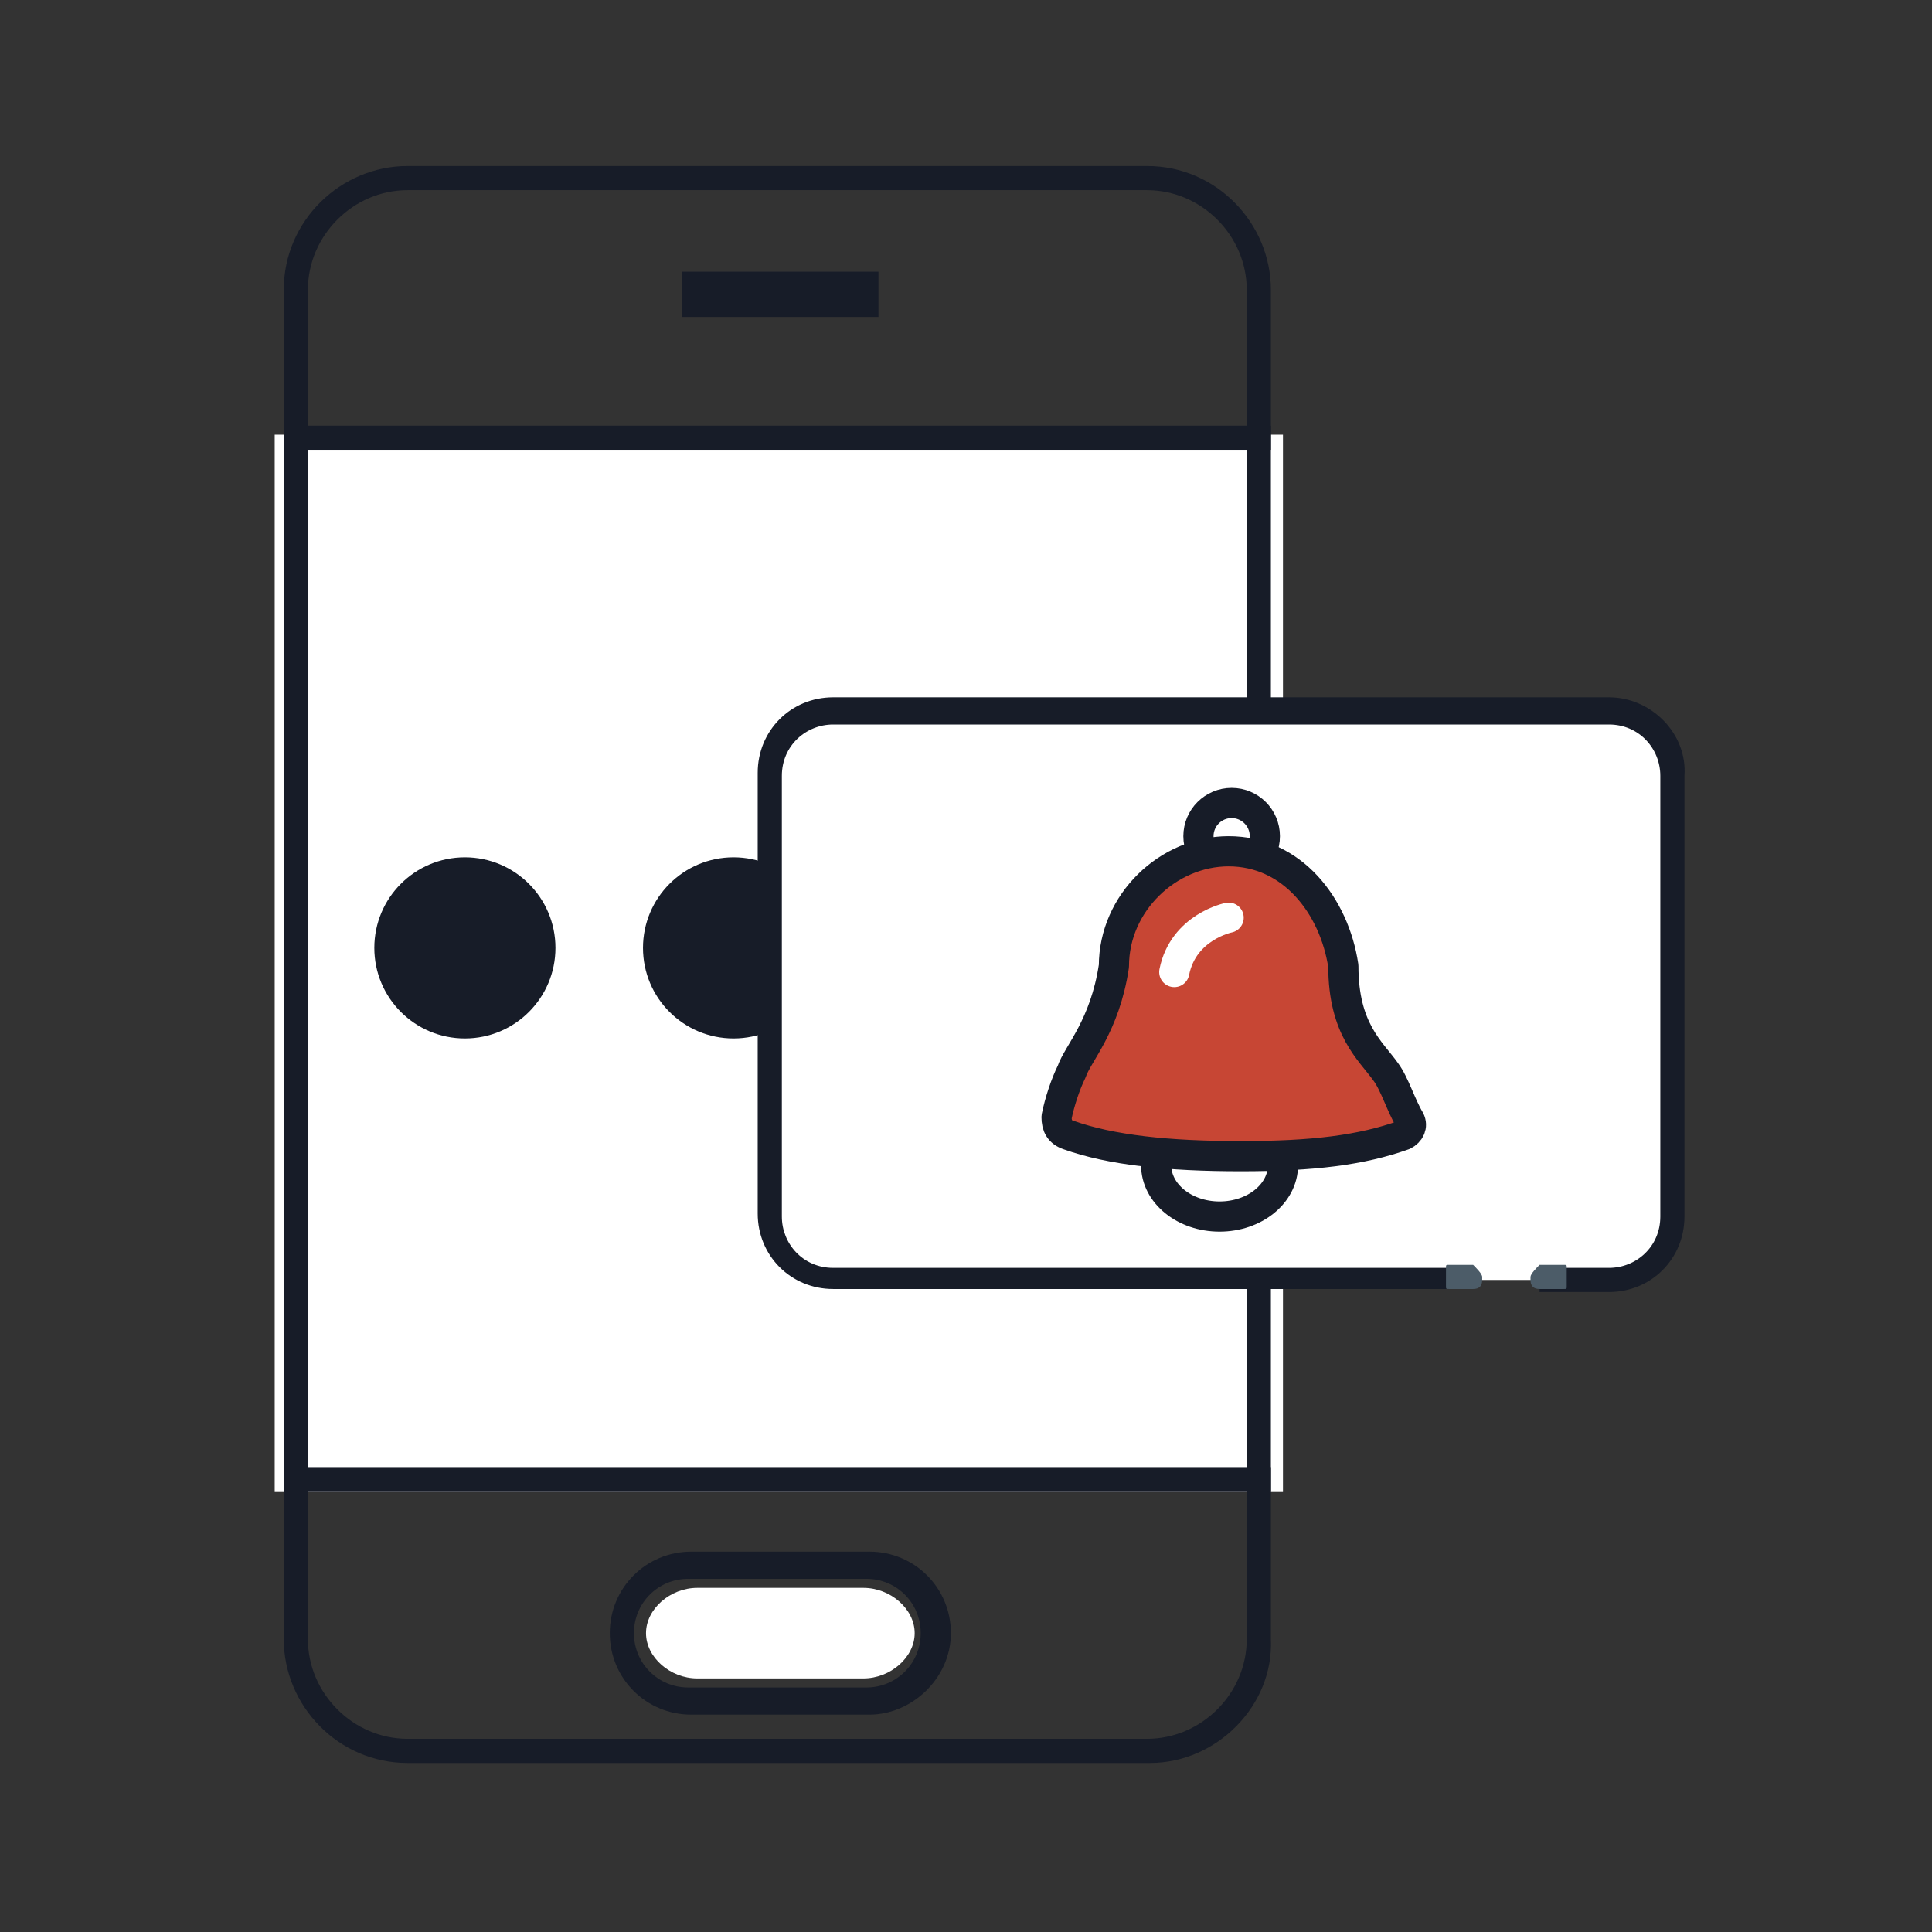 <?xml version="1.0" encoding="utf-8"?>
<!-- Generator: Adobe Illustrator 23.0.1, SVG Export Plug-In . SVG Version: 6.00 Build 0)  -->
<svg version="1.1" id="Layer_1" xmlns="http://www.w3.org/2000/svg" xmlns:xlink="http://www.w3.org/1999/xlink" x="0px" y="0px"
	 viewBox="0 0 64 64" style="enable-background:new 0 0 64 64;" xml:space="preserve">
<rect x="0" y="0" width="64" height="64" fill="#333333" stroke="none"/>
<style type="text/css">
	.Drop_x0020_Shadow{fill:none;}
	.Outer_x0020_Glow_x0020_5_x0020_pt{fill:none;}
	.Blue_x0020_Neon{fill:none;stroke:#8AACDA;stroke-width:7;stroke-linecap:round;stroke-linejoin:round;}
	.Chrome_x0020_Highlight{fill:url(#SVGID_1_);stroke:#FFFFFF;stroke-width:0.363;stroke-miterlimit:1;}
	.Jive_GS{fill:#FFDD00;}
	.Alyssa_GS{fill:#A6D0E4;}
	.st0{fill:#FFFFFF;stroke:#171C28;stroke-linecap:round;stroke-linejoin:round;stroke-miterlimit:10;}
	.st1{fill:#FFFFFF;}
	.st2{fill:#171C28;}
	.st3{fill:none;stroke:#4C5C68;stroke-width:0.911;stroke-miterlimit:10;}
	.st4{fill:none;stroke:#171C28;stroke-linecap:round;stroke-linejoin:round;stroke-miterlimit:10;}
	.st5{fill:none;stroke:#4C5C68;stroke-width:1.083;stroke-linecap:round;stroke-linejoin:round;stroke-miterlimit:10;}
	.st6{fill:none;stroke:#4C5C68;stroke-width:1.11;stroke-linecap:round;stroke-linejoin:round;stroke-miterlimit:10;}
	.st7{fill:#C74634;stroke:#171C28;stroke-linecap:round;stroke-linejoin:round;stroke-miterlimit:10;}
	.st8{fill:#C74634;}
	.st9{fill:#FFFFFF;stroke:#171C28;stroke-width:0.927;stroke-linecap:round;stroke-linejoin:round;stroke-miterlimit:10;}
	.st10{fill:#4C5C68;}
	.st11{fill:#FFFFFF;stroke:#171C28;stroke-width:0.94;stroke-linecap:round;stroke-linejoin:round;stroke-miterlimit:10;}
	.st12{fill:none;stroke:#4C5C68;stroke-linecap:round;stroke-linejoin:round;stroke-miterlimit:10;}
	.st13{fill:#CEE8FA;}
	.st14{fill:#CEE8FA;stroke:#4C5C68;stroke-linecap:round;stroke-linejoin:round;stroke-miterlimit:10;}
	.st15{fill:#F9CA38;stroke:#4C5C68;stroke-linecap:round;stroke-linejoin:round;stroke-miterlimit:10;}
	.st16{fill:#FFFFFF;stroke:#4C5C68;stroke-linecap:round;stroke-linejoin:round;stroke-miterlimit:10;}
	.st17{fill:#FFFFFF;stroke:#FEBD2E;stroke-linecap:round;stroke-linejoin:round;stroke-miterlimit:10;}
	.st18{fill:#FEBD2E;stroke:#4C5C68;stroke-linecap:round;stroke-linejoin:round;stroke-miterlimit:10;}
	.st19{fill:#286090;}
	.st20{fill:#F9CA38;}
	.st21{fill:#FFFFFF;stroke:#4C5C68;stroke-width:1.217;stroke-linecap:round;stroke-linejoin:round;stroke-miterlimit:10;}
	.st22{fill:#FFFFFF;stroke:#4C5C68;stroke-width:0.888;stroke-linecap:round;stroke-linejoin:round;stroke-miterlimit:10;}
	.st23{fill:none;stroke:#CEE8FA;stroke-width:1.099;stroke-linecap:round;stroke-linejoin:round;stroke-miterlimit:10;}
	.st24{opacity:0.6;fill:#286090;}
	.st25{fill:none;stroke:#4C5C68;stroke-width:1.025;stroke-linecap:round;stroke-linejoin:round;stroke-miterlimit:10;}
	.st26{fill:#FFFFFF;stroke:#4C5C68;stroke-miterlimit:10;}
	.st27{fill:none;stroke:#286090;stroke-linecap:round;stroke-linejoin:round;stroke-miterlimit:10;stroke-dasharray:0,2;}
	.st28{fill:none;stroke:#286090;stroke-linecap:round;stroke-linejoin:round;stroke-miterlimit:10;}
	.st29{fill:#FEBD2E;}
	.st30{fill:none;stroke:#CEE8FA;stroke-linecap:round;stroke-linejoin:round;stroke-miterlimit:10;}
	.st31{fill:#FFFFFF;stroke:#171C28;stroke-miterlimit:10;}
	.st32{fill:#FFFFFF;stroke:#171C28;stroke-width:1.027;stroke-linecap:round;stroke-linejoin:round;stroke-miterlimit:10;}
	.st33{fill:none;stroke:#171C28;stroke-width:1.027;stroke-linecap:round;stroke-linejoin:round;stroke-miterlimit:10;}
	.st34{fill:#6B6B6B;}
	.st35{fill:none;stroke:#FFFFFF;stroke-width:1.099;stroke-linecap:round;stroke-linejoin:round;stroke-miterlimit:10;}
	.st36{fill:#FFFFFF;stroke:#171C28;stroke-width:1.069;stroke-linecap:round;stroke-linejoin:round;stroke-miterlimit:10;}
	.st37{fill:none;stroke:#4C5C68;stroke-width:1.107;stroke-linecap:round;stroke-linejoin:round;stroke-miterlimit:10;}
	.st38{fill:none;stroke:#4C5C68;stroke-width:1.01;stroke-linecap:round;stroke-linejoin:round;stroke-miterlimit:10;}
	.st39{fill:#FFFFFF;stroke:#171C28;stroke-width:1.133;stroke-linecap:round;stroke-linejoin:round;stroke-miterlimit:10;}
	.st40{fill:none;stroke:#171C28;stroke-linecap:round;stroke-linejoin:round;stroke-miterlimit:10;stroke-dasharray:0,2;}
	.st41{fill:none;stroke:#BC0110;stroke-linecap:round;stroke-linejoin:round;stroke-miterlimit:10;}
	.st42{fill:none;stroke:#333333;stroke-width:2;stroke-linecap:round;stroke-linejoin:round;stroke-miterlimit:10;}
	.st43{fill:#FFFFFF;stroke:#171C28;stroke-width:1.211;stroke-linecap:round;stroke-linejoin:round;stroke-miterlimit:10;}
	.st44{fill:#171C28;stroke:#000000;stroke-width:0.2;stroke-linecap:round;stroke-linejoin:round;stroke-miterlimit:10;}
	.st45{fill:#FFFFFF;stroke:#4C5C68;stroke-width:0.953;stroke-linecap:round;stroke-linejoin:round;stroke-miterlimit:10;}
	.st46{fill:#5FB0E5;}
	.st47{fill:#D2E9F7;}
	.st48{fill:#0686D8;}
	.st49{fill:#9ECFEF;}
	.st50{fill:none;stroke:#4C5C68;stroke-miterlimit:10;}
	.st51{fill:#4C5C68;stroke:#4C5C68;stroke-width:0.4;stroke-linecap:round;stroke-linejoin:round;stroke-miterlimit:10;}
	.st52{fill:#FED65C;}
	.st53{fill:none;stroke:#FFFFFF;stroke-linecap:round;stroke-linejoin:round;stroke-miterlimit:10;}
	.st54{fill:#EBF0F2;}
	.st55{fill:#B8D1CD;}
	.st56{fill:#DCEAE7;}
	.st57{fill:#EFB19E;}
	.st58{fill:#CCED9F;}
	.st59{fill:#A4EDE6;}
	.st60{fill:#111416;}
	.st61{fill:#567771;}
	.st62{fill:#FACC40;}
	.st63{fill:#FFF380;}
	.st64{fill:#E2932B;}
	.st65{fill:#78A09A;}
	.st66{fill:#253330;}
	.st67{fill:#FFFFFF;stroke:#4C5C68;stroke-width:1.168;stroke-linecap:round;stroke-linejoin:round;stroke-miterlimit:10;}
	.st68{fill:#FFFFFF;stroke:#4C5C68;stroke-width:1.166;stroke-linecap:round;stroke-linejoin:round;stroke-miterlimit:10;}
	.st69{fill:#FFFFFF;stroke:#171C28;stroke-width:0.998;stroke-linecap:round;stroke-linejoin:round;stroke-miterlimit:10;}
	.st70{fill:#FFFFFF;stroke:#171C28;stroke-width:1.073;stroke-linecap:round;stroke-linejoin:round;stroke-miterlimit:10;}
	.st71{fill:#C74634;stroke:#FFFFFF;stroke-linecap:round;stroke-linejoin:round;stroke-miterlimit:10;}
	.st72{fill:#CEE8FA;stroke:#4C5C68;stroke-width:0.965;stroke-linecap:round;stroke-linejoin:round;stroke-miterlimit:10;}
	.st73{fill:#41464B;}
	.st74{fill:#FFFFFF;stroke:#171C28;stroke-width:1.101;stroke-linecap:round;stroke-linejoin:round;stroke-miterlimit:10;}
	.st75{fill:none;stroke:#171C28;stroke-width:1.101;stroke-linecap:round;stroke-linejoin:round;stroke-miterlimit:10;}
	.st76{fill:#C74634;stroke:#171C28;stroke-width:1.101;stroke-linecap:round;stroke-linejoin:round;stroke-miterlimit:10;}
	.st77{stroke:#171C28;stroke-linecap:round;stroke-linejoin:round;stroke-miterlimit:10;}
	.st78{fill:#FFFFFF;stroke:#171C28;stroke-width:0.989;stroke-linecap:round;stroke-linejoin:round;stroke-miterlimit:10;}
	.st79{fill:none;stroke:#171C28;stroke-width:0.527;stroke-linecap:round;stroke-linejoin:round;stroke-miterlimit:10;}
	.st80{fill:none;stroke:#4C5C68;stroke-width:1.113;stroke-linecap:round;stroke-linejoin:round;stroke-miterlimit:10;}
	.st81{fill:#F9CA38;stroke:#4C5C68;stroke-width:1.172;stroke-miterlimit:10;}
	.st82{fill:none;stroke:#4C5C68;stroke-width:1.08;stroke-linecap:round;stroke-linejoin:round;stroke-miterlimit:10;}
	.st83{fill:none;stroke:#4C5C68;stroke-width:1.136;stroke-linecap:round;stroke-linejoin:round;stroke-miterlimit:10;}
	.st84{fill:#FFFFFF;stroke:#4C5C68;stroke-width:1.08;stroke-linecap:round;stroke-linejoin:round;stroke-miterlimit:10;}
	.st85{fill:#007395;}
	.st86{fill:#FFFFFF;stroke:#171C28;stroke-width:0.848;stroke-linecap:round;stroke-linejoin:round;stroke-miterlimit:10;}
	.st87{fill:#FFFFFF;stroke:#171C28;stroke-width:1.014;stroke-linecap:round;stroke-linejoin:round;stroke-miterlimit:10;}
	.st88{fill:#FFFFFF;stroke:#171C28;stroke-width:0.978;stroke-linecap:round;stroke-linejoin:round;stroke-miterlimit:10;}
	.st89{fill:none;stroke:#595959;stroke-width:1.681;stroke-linecap:round;stroke-linejoin:round;}
	.st90{fill:none;stroke:#595959;stroke-width:1.681;stroke-miterlimit:10;}
</style>
<linearGradient id="SVGID_1_" gradientUnits="userSpaceOnUse" x1="-1025.965" y1="-991.885" x2="-1025.965" y2="-992.885">
	<stop  offset="0" style="stop-color:#656565"/>
	<stop  offset="0.618" style="stop-color:#1B1B1B"/>
	<stop  offset="0.629" style="stop-color:#545454"/>
	<stop  offset="0.983" style="stop-color:#3E3E3E"/>
</linearGradient>
<g>
	<g>
		<g>
			<g>
				<rect x="9.1" y="14.4" class="st1" width="33.4" height="35"/>
			</g>
			<g>
				<rect x="22.6" y="9" class="st2" width="6.5" height="1.5"/>
			</g>
			<g>
				<g>
					<path class="st1" d="M30.3,54.1c0,0.8-0.8,1.5-1.7,1.5h-5.5c-0.9,0-1.7-0.7-1.7-1.5c0-0.8,0.8-1.5,1.7-1.5h5.5
						C29.5,52.6,30.3,53.3,30.3,54.1z"/>
				</g>
				<g>
					<path class="st2" d="M28.8,56.8h-5.9c-1.5,0-2.7-1.2-2.7-2.7c0-1.5,1.2-2.7,2.7-2.7h5.9c1.5,0,2.7,1.2,2.7,2.7
						C31.5,55.6,30.2,56.8,28.8,56.8z M22.8,52.3c-1,0-1.8,0.8-1.8,1.8c0,1,0.8,1.8,1.8,1.8h5.9c1,0,1.8-0.8,1.8-1.8
						c0-1-0.8-1.8-1.8-1.8H22.8z"/>
				</g>
			</g>
			<g>
				<path class="st2" d="M38.1,58.4H13.5c-2.3,0-4.1-1.9-4.1-4.1V9.6c0-2.3,1.9-4.1,4.1-4.1h24.5c2.3,0,4.1,1.9,4.1,4.1v44.7
					C42.2,56.5,40.3,58.4,38.1,58.4z M13.5,6.3c-1.8,0-3.3,1.5-3.3,3.3v44.7c0,1.8,1.5,3.3,3.3,3.3h24.5c1.8,0,3.3-1.5,3.3-3.3V9.6
					c0-1.8-1.5-3.3-3.3-3.3H13.5z"/>
			</g>
			<g>
				<rect x="9.6" y="14.1" class="st2" width="32.5" height="0.8"/>
			</g>
			<g>
				<rect x="9.6" y="48.6" class="st2" width="32.5" height="0.8"/>
			</g>
		</g>
		<g>
			<circle class="st2" cx="15.4" cy="31.4" r="3"/>
		</g>
		<g>
			<circle class="st2" cx="24.3" cy="31.4" r="3"/>
		</g>
		<g>
			<circle class="st52" cx="33.2" cy="31.4" r="3"/>
		</g>
	</g>
	<g>
		<g>
			<g>
				<path class="st1" d="M53.3,42.4H27.6c-1.2,0-2.1-1-2.1-2.1V25.7c0-1.2,1-2.1,2.1-2.1h25.7c1.2,0,2.1,1,2.1,2.1v14.6
					C55.5,41.4,54.5,42.4,53.3,42.4z"/>
			</g>
		</g>
		<g>
			<g>
				<ellipse class="st0" cx="40.4" cy="38.6" rx="2.1" ry="1.7"/>
				<circle class="st0" cx="40.8" cy="27.7" r="1.1"/>
				<g>
					<path class="st7" d="M45.9,35.5c-0.5-0.7-1.4-1.4-1.4-3.5c-0.3-2-1.7-3.8-3.8-3.8c-2,0-3.8,1.7-3.8,3.8c-0.3,2-1.2,2.9-1.4,3.5
						c-0.2,0.4-0.4,1-0.5,1.5c0,0.3,0.1,0.5,0.4,0.6c1.4,0.5,3.3,0.7,5.7,0.7c2.4,0,4-0.2,5.4-0.7c0.2-0.1,0.3-0.3,0.2-0.5
						C46.4,36.6,46.2,35.9,45.9,35.5z"/>
				</g>
				<path class="st53" d="M40.7,30.4c0,0-1.5,0.3-1.8,1.8"/>
			</g>
		</g>
		<path class="st2" d="M53.3,23.1H27.6c-1.4,0-2.5,1.1-2.5,2.5v14.6c0,1.4,1.1,2.5,2.5,2.5h21.2V42H27.6c-1,0-1.7-0.8-1.7-1.7V25.7
			c0-1,0.8-1.7,1.7-1.7h25.7c1,0,1.7,0.8,1.7,1.7v14.6c0,1-0.8,1.7-1.7,1.7H51v0.8h2.3c1.4,0,2.5-1.1,2.5-2.5V25.7
			C55.9,24.3,54.7,23.1,53.3,23.1z"/>
		<path class="st10" d="M49.1,42.3v0.1c0,0.2-0.1,0.3-0.3,0.3h-0.8c-0.1,0-0.1,0-0.1-0.1v-0.6c0-0.1,0-0.1,0.1-0.1h0.8
			C48.9,42,49.1,42.2,49.1,42.3z"/>
		<path class="st10" d="M50.7,42.3v0.1c0,0.2,0.1,0.3,0.3,0.3h0.8c0.1,0,0.1,0,0.1-0.1v-0.6c0-0.1,0-0.1-0.1-0.1H51
			C50.9,42,50.7,42.2,50.7,42.3z"/>
	</g>
</g>
</svg>
